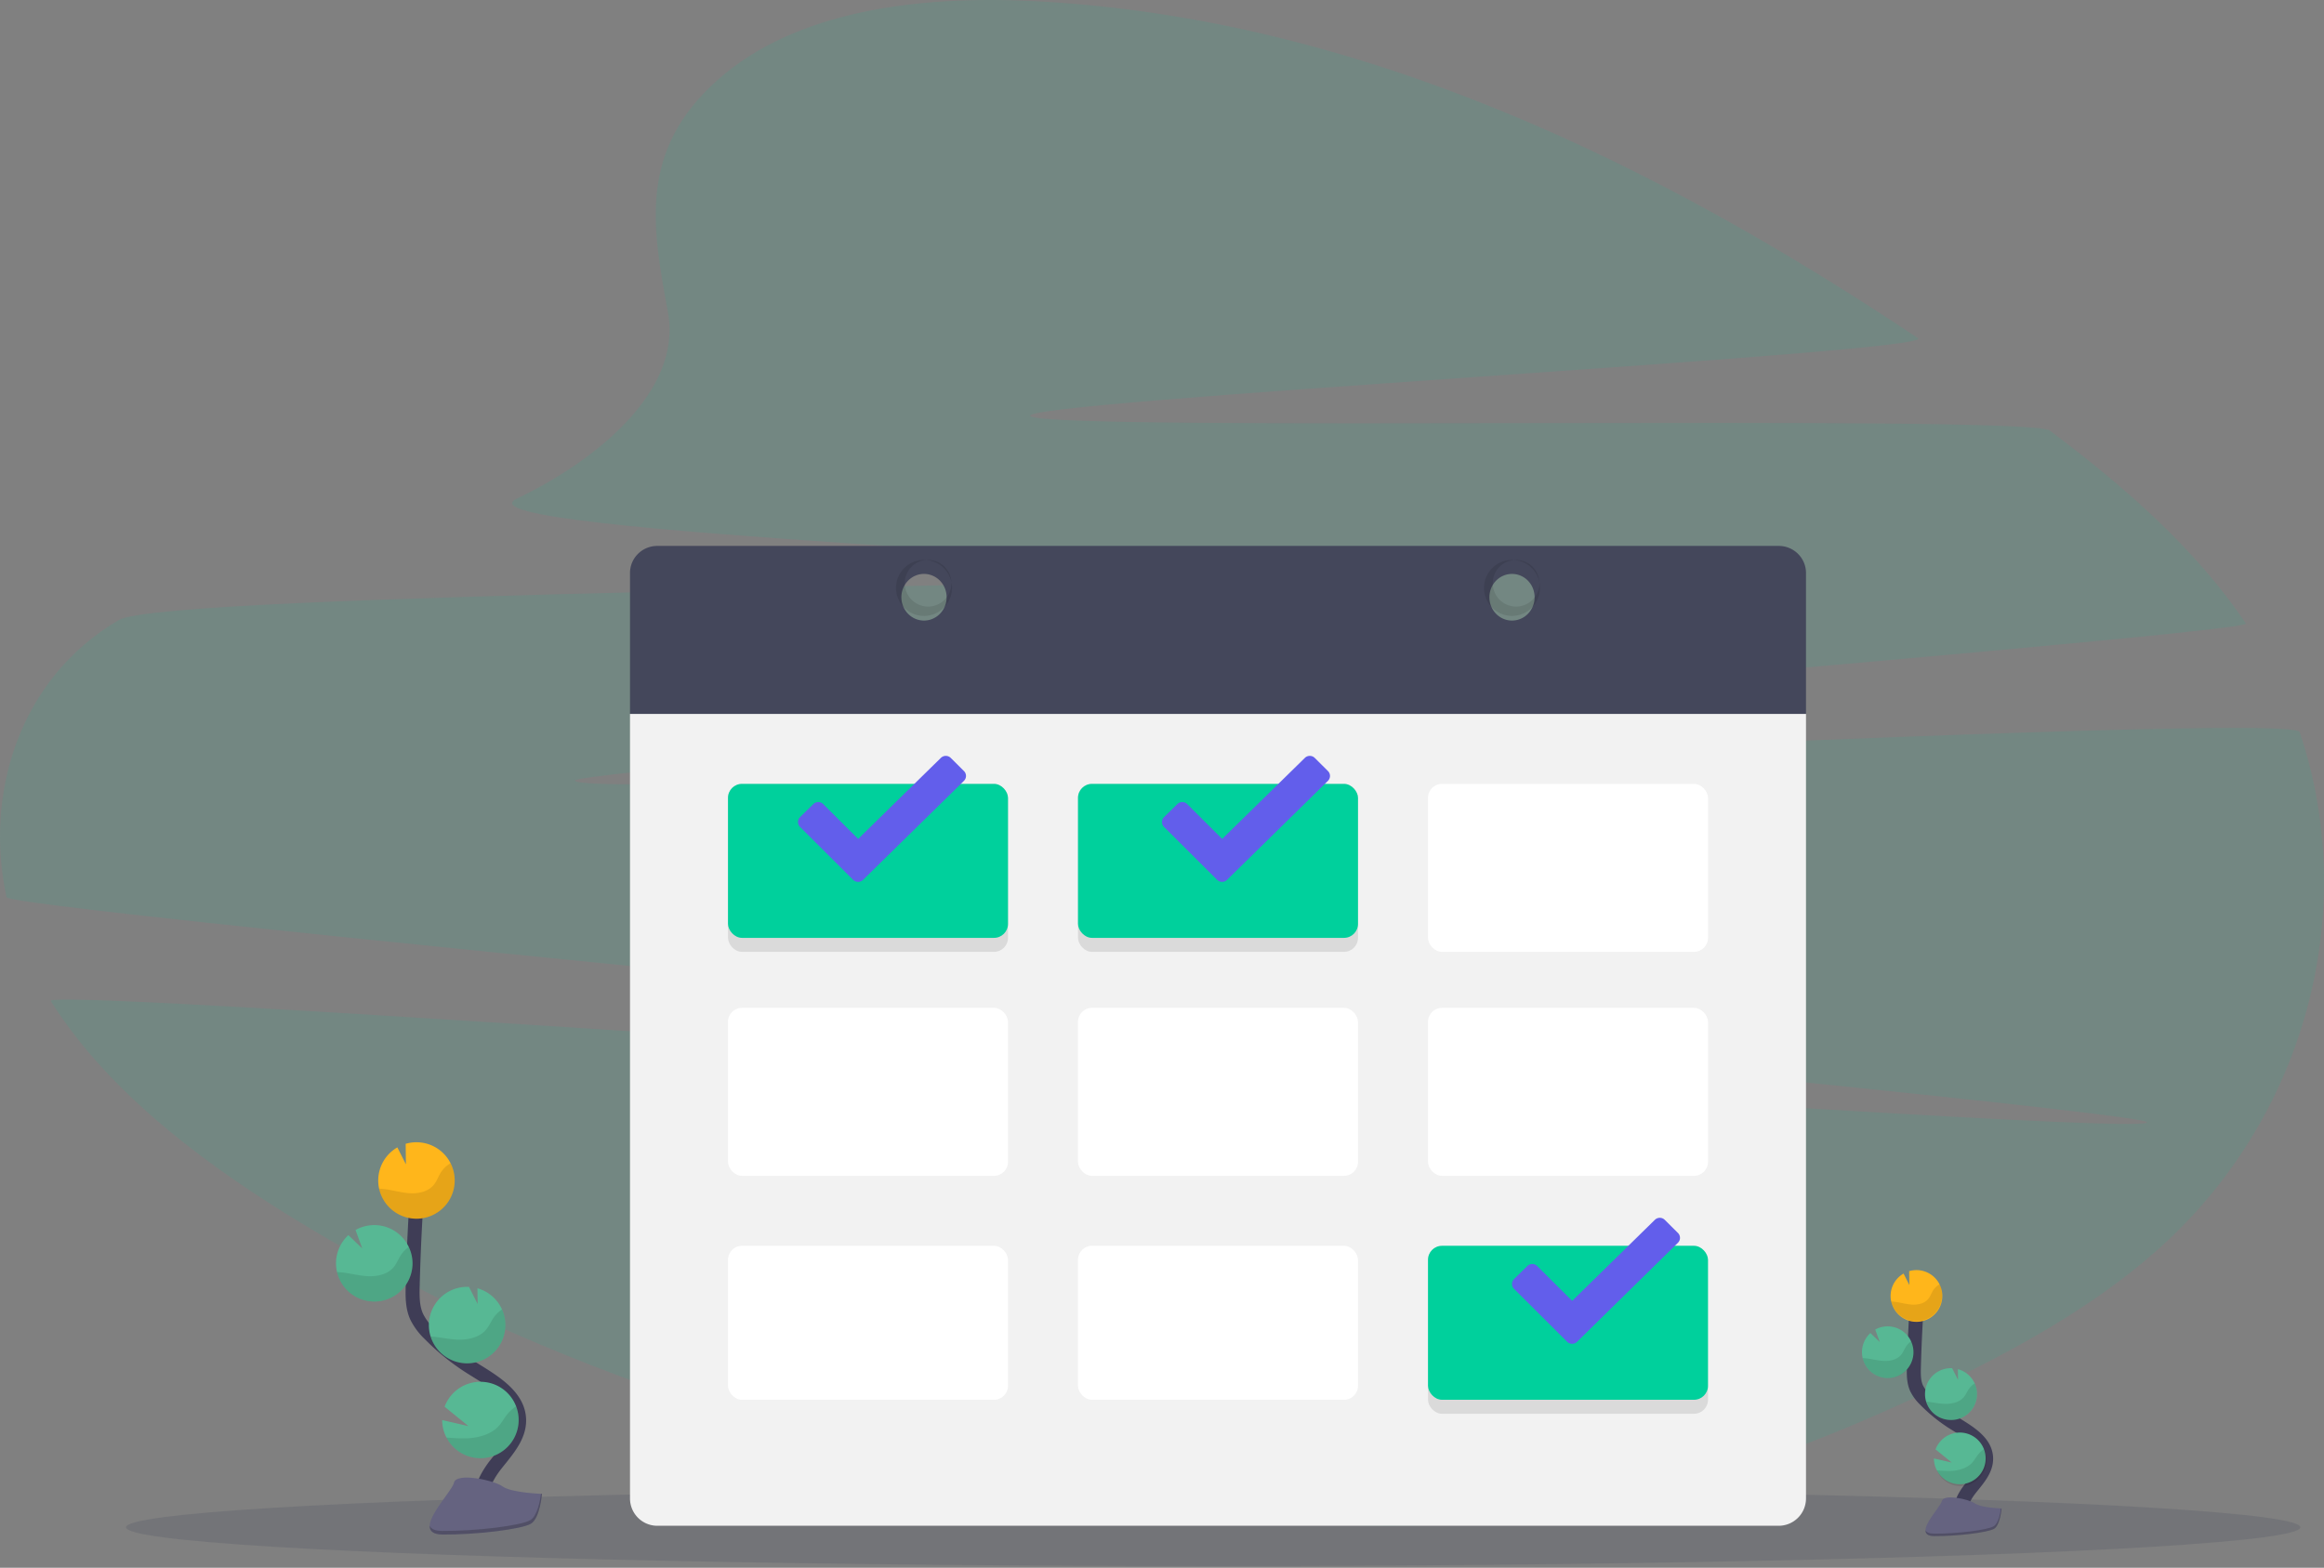 <svg xmlns="http://www.w3.org/2000/svg" width="166" height="112" viewBox="0 0 166 112">
    <rect x="0" y="0" width="166" height="112" fill="#808080" stroke="none"/>
    <g fill="none" fill-rule="evenodd">
        <path fill="#00D09C" fill-rule="nonzero" d="M51.257 5.712C56.89.7 65.731-.318 73.777.077c23.333 1.159 44.57 11.631 63.22 24.078 1.555 1.037-64.908 4.52-63.39 5.581 1.613 1.127 71.221-.159 72.797 1.02 5.403 4.043 10.43 8.467 14.02 13.788.557.825-119.839 10.361-119.366 11.222.925 1.686 122.599-5.257 123.203-3.468 4.31 12.768.511 27.63-10.325 37.142-4.466 3.921-9.88 6.93-15.44 9.593-9.879 4.738-20.547 8.541-31.764 9.625-8.001.77-16.1.144-24.052-.934-22.218-3.01-44.028-9.665-62.308-21.05-6.596-4.11-12.882-9.04-16.743-15.158-.831-1.318 150.308 10.084 149.723 8.653C152.915 79.1.714 65.219.468 64.093c-1.613-7.39.918-15.648 8.021-19.798 3.387-1.977 72.547-2.332 76.51-3.17 5.834-1.236-53.35-2.991-48.086-5.5 5.438-2.593 11.878-7.607 10.795-13.34-1.149-6.16-2.077-11.566 3.55-16.573z" opacity=".1"/>
        <circle cx="98" cy="43" r="3" fill="#D8D8D8" stroke="#979797"/>
        <ellipse cx="86.655" cy="109.108" fill="#44475B" fill-rule="nonzero" opacity=".2" rx="77.655" ry="2.771"/>
        <g fill-rule="nonzero" transform="translate(45 39)">
            <path fill="#F2F2F2" d="M0 12v56.044c0 .518.205 1.016.57 1.383.366.367.862.573 1.379.573H82.05A1.953 1.953 0 0 0 84 68.044V12H0z"/>
            <rect width="20" height="12" x="7" y="17" fill="#000" opacity=".1" rx="1"/>
            <rect width="20" height="12" x="32" y="17" fill="#000" opacity=".1" rx="1"/>
            <rect width="20" height="11" x="7" y="17" fill="#00D09C" rx="1"/>
            <rect width="20" height="12" x="57" y="17" fill="#FFF" rx="1" transform="rotate(-180 67 23)"/>
            <rect width="20" height="11" x="32" y="17" fill="#00D09C" rx="1" transform="rotate(-180 42 22.5)"/>
            <rect width="20" height="12" x="7" y="33" fill="#FFF" rx="1"/>
            <rect width="20" height="12" x="57" y="33" fill="#FFF" rx="1" transform="rotate(-180 67 39)"/>
            <rect width="20" height="12" x="32" y="33" fill="#FFF" rx="1" transform="rotate(-180 42 39)"/>
            <rect width="20" height="11" x="7" y="50" fill="#FFF" rx="1"/>
            <rect width="20" height="11" x="57" y="50" fill="#FFF" rx="1" transform="rotate(-180 67 55.5)"/>
            <rect width="20" height="11" x="32" y="50" fill="#FFF" rx="1" transform="rotate(-180 42 55.5)"/>
            <path fill="#44475B" d="M0 1.935V12h84V1.935c0-.513-.205-1.005-.57-1.368A1.956 1.956 0 0 0 82.05 0H1.95C1.432 0 .936.204.57.567.205.93 0 1.422 0 1.935zm21 3.398c-.892 0-1.615-.746-1.615-1.666C19.385 2.747 20.108 2 21 2s1.615.746 1.615 1.667c0 .92-.723 1.666-1.615 1.666zm42 0c-.892 0-1.615-.746-1.615-1.666C61.385 2.747 62.108 2 63 2s1.615.746 1.615 1.667c0 .442-.17.866-.474 1.18a1.59 1.59 0 0 1-1.144.486H63z"/>
            <path fill="#000" d="M21.001 1A2 2 0 1 0 21 5 2 2 0 0 0 21 1zm.332 3.333a1.667 1.667 0 1 1 0-3.333 1.667 1.667 0 0 1 0 3.333zM63 1a2 2 0 1 0 0 4 2 2 0 0 0 0-4zm.333 3.333a1.667 1.667 0 1 1 0-3.333 1.667 1.667 0 0 1 0 3.333z" opacity=".1"/>
            <path fill="#625EEB" d="M23.852 16.081l-.94-.935a.502.502 0 0 0-.71 0l-5.904 5.787-2.498-2.489a.502.502 0 0 0-.704 0l-.95.93a.495.495 0 0 0 0 .702l3.793 3.78a.507.507 0 0 0 .708 0l7.205-7.073a.491.491 0 0 0 0-.702zM49.852 16.081l-.94-.935a.502.502 0 0 0-.71 0l-5.904 5.787-2.498-2.489a.502.502 0 0 0-.704 0l-.95.93a.495.495 0 0 0 0 .702l3.793 3.78a.507.507 0 0 0 .708 0l7.205-7.073a.491.491 0 0 0 0-.702z"/>
            <rect width="20" height="12" x="57" y="50" fill="#000" opacity=".1" rx="1"/>
            <rect width="20" height="11" x="57" y="50" fill="#00D09C" rx="1" transform="rotate(-180 67 55.5)"/>
            <path fill="#625EEB" d="M74.852 49.081l-.94-.935a.502.502 0 0 0-.71 0l-5.904 5.787-2.498-2.489a.502.502 0 0 0-.704 0l-.95.93a.495.495 0 0 0 0 .702l3.793 3.78a.507.507 0 0 0 .708 0l7.205-7.073a.491.491 0 0 0 0-.702z"/>
        </g>
        <path stroke="#3F3D56" d="M140.178 108.602c-.396-.727.053-1.619.566-2.267.513-.647 1.136-1.32 1.123-2.15-.02-1.187-1.28-1.889-2.287-2.518a11.084 11.084 0 0 1-2.053-1.65 3.009 3.009 0 0 1-.63-.845c-.21-.465-.204-.993-.19-1.5.044-1.695.128-3.388.251-5.08"/>
        <path fill="#FFB61B" fill-rule="nonzero" d="M135.045 92.5c.029-.63.377-1.203.924-1.517l.414.82-.013-.993a1.847 1.847 0 1 1-1.325 1.69z"/>
        <path fill="#57B894" fill-rule="nonzero" d="M138.344 105.034a1.847 1.847 0 1 0-.09-1.49l1.157.94-1.273-.294c0 .294.071.583.206.844zM139.268 101.439a1.847 1.847 0 0 0 .58-3.628l.01.763-.419-.83a1.847 1.847 0 0 0-1.936 1.763 1.847 1.847 0 0 0 1.764 1.932zM134.765 98.447a1.847 1.847 0 1 0-.82-3.466l.328.897-.673-.646a1.847 1.847 0 0 0-.551 1.789c.187.806.889 1.39 1.716 1.426z"/>
        <path fill="#000" fill-rule="nonzero" d="M135.293 92.994c.428.046.843.179 1.272.205.429.027.9-.075 1.172-.409.145-.18.219-.406.342-.603a1.32 1.32 0 0 1 .467-.439 1.847 1.847 0 1 1-3.463 1.23c.07.002.14.008.21.016zM134.765 98.447a1.847 1.847 0 0 0 1.762-2.639 1.368 1.368 0 0 0-.372.372c-.132.2-.213.43-.367.613-.29.339-.781.45-1.229.43-.447-.02-.878-.148-1.32-.189-.061 0-.123-.01-.186-.01a1.847 1.847 0 0 0 1.712 1.423zM139.268 101.439a1.847 1.847 0 0 0 1.776-2.608c-.154.1-.288.228-.396.376-.144.203-.234.437-.396.624-.313.349-.838.471-1.31.46-.473-.01-.902-.122-1.357-.157.229.747.902 1.269 1.683 1.305zM138.344 105.034a1.85 1.85 0 1 0 3.377-1.51c-.154.099-.29.221-.407.362-.177.214-.293.458-.496.66-.379.372-.99.528-1.535.54a7.917 7.917 0 0 1-.94-.052z" opacity=".1"/>
        <path fill="#656380" fill-rule="nonzero" d="M142.971 107.764s-1.462-.044-1.902-.358c-.441-.315-2.244-.688-2.357-.185-.113.503-2.197 2.507-.548 2.515 1.65.008 3.835-.264 4.276-.528.44-.264.531-1.444.531-1.444z"/>
        <path fill="#000" fill-rule="nonzero" d="M138.135 109.562c1.651.013 3.835-.258 4.274-.528.336-.205.469-.936.514-1.273h.048s-.092 1.18-.527 1.451c-.436.272-2.625.538-4.276.528-.476 0-.64-.173-.63-.424.062.148.242.24.597.246z" opacity=".2"/>
        <g>
            <path stroke="#3F3D56" d="M34.59 107.953c-.579-1.071.078-2.386.833-3.342.755-.957 1.676-1.95 1.657-3.167-.029-1.751-1.887-2.784-3.373-3.713a16.443 16.443 0 0 1-3.027-2.434 4.459 4.459 0 0 1-.923-1.245c-.308-.685-.298-1.464-.279-2.214.064-2.499.187-4.995.37-7.489"/>
            <path fill="#FFB61B" fill-rule="nonzero" d="M27.019 84.21a2.729 2.729 0 0 1 1.363-2.242l.612 1.21-.018-1.465a2.731 2.731 0 1 1-1.957 2.492v.006z"/>
            <path fill="#57B894" fill-rule="nonzero" d="M31.89 102.693a2.73 2.73 0 1 0-.133-2.198l1.705 1.387-1.879-.434c.001.434.106.86.306 1.245zM33.238 97.392a2.731 2.731 0 0 0 .865-5.358l.015 1.125-.619-1.224h-.007a2.731 2.731 0 1 0-.254 5.457zM26.608 92.98a2.733 2.733 0 0 0 2.856-2.6c.02-.447-.07-.892-.264-1.295a2.727 2.727 0 0 0-3.804-1.215l.481 1.32-.992-.953a2.731 2.731 0 0 0 1.715 4.74l.008.003z"/>
            <path fill="#000" fill-rule="nonzero" d="M27.387 84.938c.63.07 1.243.264 1.875.305.632.04 1.327-.113 1.727-.605.215-.264.324-.599.506-.888.172-.269.408-.491.687-.648a2.731 2.731 0 1 1-5.105 1.813c.103.004.207.012.31.023zM26.608 92.98a2.733 2.733 0 0 0 2.856-2.6c.02-.447-.07-.892-.264-1.295a2.03 2.03 0 0 0-.549.55c-.194.293-.313.632-.541.902-.425.5-1.152.66-1.81.633-.659-.026-1.296-.216-1.952-.277a4.758 4.758 0 0 0-.276-.017 2.73 2.73 0 0 0 2.536 2.104zM33.238 97.392a2.73 2.73 0 0 0 2.619-3.846c-.225.149-.42.337-.577.556-.212.3-.344.644-.593.924-.46.513-1.235.694-1.934.678-.675-.016-1.327-.18-1.999-.232a2.733 2.733 0 0 0 2.484 1.92zM31.89 102.693a2.731 2.731 0 0 0 4.978-2.228 2.758 2.758 0 0 0-.6.528c-.265.316-.43.675-.732.97-.558.548-1.459.774-2.261.793-.463.006-.926-.015-1.386-.063z" opacity=".1"/>
            <path fill="#656380" fill-rule="nonzero" d="M38.709 106.72s-2.155-.067-2.806-.528c-.65-.462-3.314-1.015-3.475-.274-.161.742-3.24 3.695-.807 3.71 2.434.014 5.655-.38 6.302-.775.648-.396.786-2.134.786-2.134z"/>
            <path fill="#000" fill-rule="nonzero" d="M31.583 109.368c2.433.02 5.654-.379 6.302-.774.494-.3.692-1.38.756-1.877h.073s-.132 1.738-.785 2.132c-.653.395-3.87.792-6.302.775-.702 0-.945-.256-.932-.626.096.226.36.366.888.37z" opacity=".2"/>
        </g>
    </g>
</svg>
